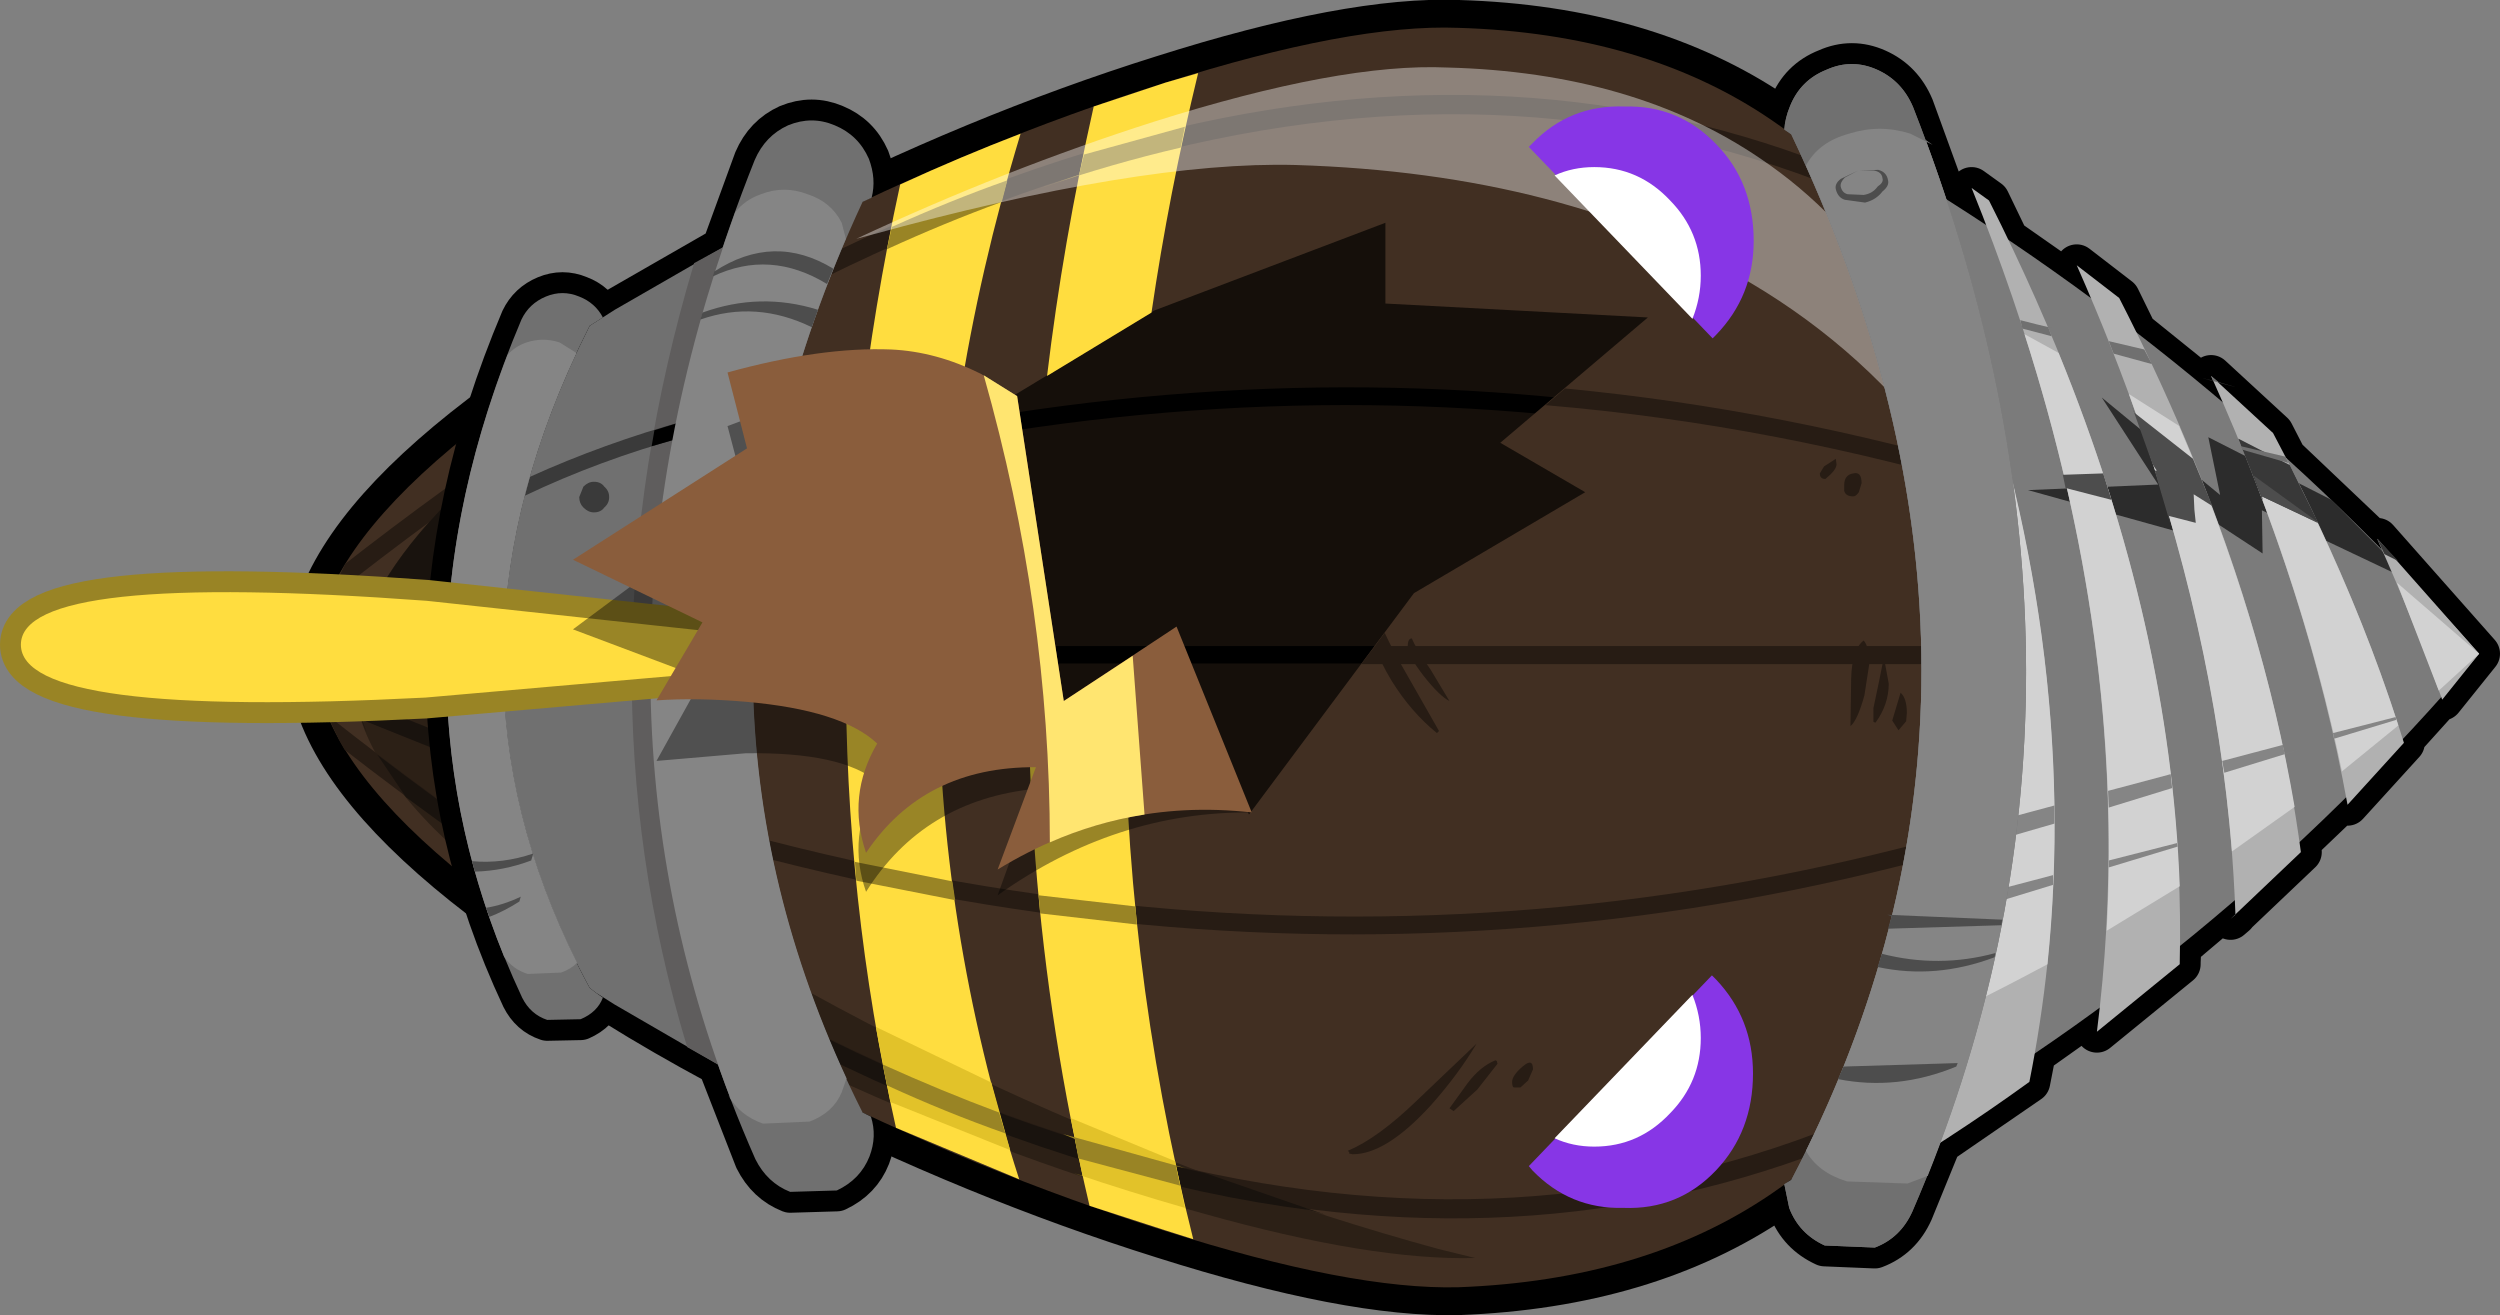 <?xml version="1.0" encoding="UTF-8" standalone="no"?>
<svg xmlns:xlink="http://www.w3.org/1999/xlink" height="94.45px" width="179.55px" xmlns="http://www.w3.org/2000/svg">
  <rect width="100%" height="100%" fill="#808080" stroke="none"/>
  <g transform="matrix(1.0, 0.0, 0.0, 1.0, 78.45, 47.2)">
    <path d="M-53.65 -0.1 Q-53.2 -12.65 -20.75 -29.0 -7.65 -35.75 5.25 -39.75 18.15 -43.85 25.6 -43.6 38.5 -43.2 47.3 -37.25 52.9 -33.4 56.6 -27.5 60.15 -21.85 62.35 -15.35 64.9 -7.6 65.0 -0.1 L65.0 0.05 Q64.9 7.5 62.35 15.4 60.15 21.8 56.6 27.5 52.9 33.35 47.3 37.2 38.5 43.15 25.6 43.65 18.15 43.85 5.25 39.75 -7.65 35.7 -20.75 29.05 -53.2 12.55 -53.65 0.05 L-53.65 -0.1" fill="#3464a8" fill-rule="evenodd" stroke="none"/>
    <path d="M-53.65 -0.1 Q-53.2 -12.65 -20.75 -29.0 -7.65 -35.75 5.25 -39.75 18.15 -43.85 25.6 -43.6 38.5 -43.2 47.3 -37.25 52.9 -33.4 56.6 -27.5 60.15 -21.85 62.35 -15.35 64.9 -7.6 65.0 -0.1 L65.0 0.05 Q64.9 7.5 62.35 15.4 60.15 21.8 56.6 27.5 52.9 33.35 47.3 37.2 38.5 43.15 25.6 43.65 18.15 43.85 5.25 39.75 -7.65 35.7 -20.75 29.05 -53.2 12.55 -53.65 0.05 L-53.65 -0.1 Z" fill="none" stroke="#000000" stroke-linecap="round" stroke-linejoin="round" stroke-width="4.0"/>
    <path d="M25.55 -43.6 Q38.45 -43.2 47.25 -37.25 52.9 -33.4 56.55 -27.5 60.1 -21.85 62.3 -15.35 64.9 -7.6 65.0 -0.05 L65.0 0.05 Q64.9 7.5 62.3 15.35 60.1 21.85 56.55 27.5 52.9 33.35 47.25 37.15 38.45 43.15 25.55 43.65 18.15 43.85 5.2 39.7 -7.7 35.65 -20.75 29.05 -53.25 12.55 -53.7 0.05 L-53.7 -0.05 Q-53.25 -12.65 -20.75 -29.05 -7.7 -35.75 5.2 -39.8 18.15 -43.9 25.55 -43.6" fill="#150f0a" fill-rule="evenodd" stroke="none"/>
    <path d="M53.25 -31.9 Q6.95 -51.7 -53.75 -3.25 L-52.6 -5.65 Q5.8 -51.65 51.05 -34.15 L53.25 -31.9 M63.5 -11.35 Q5.9 -28.7 -54.25 -1.5 L-53.8 -3.05 Q5.95 -29.75 63.1 -12.8 L63.5 -11.35 M65.0 -0.1 L65.0 0.0 65.0 0.45 -54.35 0.45 -54.4 0.0 -54.4 -0.1 -54.35 -0.8 65.0 -0.8 65.0 -0.1 M63.1 12.55 Q5.9 29.65 -53.9 2.75 L-54.25 1.25 Q6.35 28.75 64.3 10.9 L63.5 11.15 63.1 12.55 M50.95 34.1 Q5.85 51.4 -52.45 5.7 L-53.7 3.25 Q6.95 51.5 53.2 31.8 L50.95 34.1" fill="#000000" fill-rule="evenodd" stroke="none"/>
    <path d="M-55.85 -0.1 Q-55.4 -13.15 -21.75 -30.1 -8.2 -37.05 5.2 -41.25 18.6 -45.5 26.3 -45.2 39.65 -44.8 48.8 -38.6 54.6 -34.65 58.45 -28.55 62.1 -22.65 64.4 -15.9 67.05 -7.9 67.15 -0.1 L67.15 0.05 Q67.05 7.8 64.4 15.95 62.1 22.6 58.45 28.5 54.6 34.6 48.8 38.55 39.65 44.75 26.3 45.25 18.6 45.45 5.2 41.2 -8.2 37.0 -21.75 30.15 -55.4 13.05 -55.85 0.05 L-55.85 -0.1 Z" fill="none" stroke="#000000" stroke-linecap="round" stroke-linejoin="round" stroke-width="4.0"/>
    <path d="M-35.65 24.1 L-36.1 23.75 Q-48.55 0.8 -36.1 -23.8 L-34.3 -24.95 -26.55 -29.4 -24.25 -35.7 Q-23.5 -37.45 -21.85 -38.2 -20.15 -38.9 -18.5 -38.2 -16.8 -37.5 -16.05 -35.8 -15.5 -34.35 -15.85 -33.0 L-16.5 -32.7 Q-32.3 1.3 -16.5 32.7 L-15.9 33.0 Q-15.45 34.4 -16.0 35.85 -16.65 37.5 -18.35 38.3 L-21.7 38.4 Q-23.35 37.75 -24.2 36.05 L-26.85 29.25 Q-30.85 27.1 -34.3 24.95 L-35.65 24.1" fill="#000000" fill-rule="evenodd" stroke="none"/>
    <path d="M-35.65 24.1 L-36.1 23.75 Q-48.55 0.8 -36.1 -23.8 L-34.3 -24.95 -26.55 -29.4 -24.25 -35.7 Q-23.5 -37.45 -21.85 -38.2 -20.15 -38.9 -18.5 -38.2 -16.8 -37.5 -16.05 -35.8 -15.5 -34.35 -15.85 -33.0 L-16.5 -32.7 Q-32.3 1.3 -16.5 32.7 L-15.9 33.0 Q-15.45 34.4 -16.0 35.85 -16.65 37.5 -18.35 38.3 L-21.7 38.4 Q-23.35 37.75 -24.2 36.05 L-26.85 29.25 Q-30.85 27.1 -34.3 24.95 L-35.65 24.1 Z" fill="none" stroke="#000000" stroke-linecap="round" stroke-linejoin="round" stroke-width="3.0"/>
    <path d="M61.35 -32.9 L64.2 -31.1 Q75.35 -2.0 72.35 25.15 L67.7 28.45 68.6 21.95 68.6 21.9 Q70.3 5.2 66.2 -12.1 64.8 -22.4 61.35 -32.9 M65.75 -30.0 L71.75 -25.8 Q81.1 -3.6 82.05 17.5 L78.15 20.8 Q78.35 -3.75 65.75 -30.0 M74.95 -23.35 L81.15 -18.35 Q87.45 -3.9 90.05 10.1 L86.75 13.25 Q84.15 -4.65 74.95 -23.35 M85.7 -14.35 L92.65 -7.75 96.9 2.85 94.15 5.9 Q90.95 -4.15 85.7 -14.35" fill="#7b7b7b" fill-rule="evenodd" stroke="none"/>
    <path d="M64.2 -31.1 L63.15 -33.7 64.4 -32.8 65.75 -30.0 Q78.35 -3.75 78.15 20.8 L78.1 21.9 78.1 21.95 78.1 22.05 72.15 26.9 72.35 25.15 Q75.35 -2.0 64.2 -31.1 M71.75 -25.8 L70.7 -28.15 73.75 -25.8 74.95 -23.35 Q84.15 -4.65 86.75 13.25 L86.8 14.0 81.75 18.8 82.1 18.5 82.05 17.5 Q81.1 -3.6 71.75 -25.8 M81.15 -18.35 L80.35 -20.2 84.8 -16.1 85.7 -14.35 Q90.95 -4.15 94.15 5.9 L94.2 6.15 90.15 10.6 90.05 10.1 Q87.45 -3.9 81.15 -18.35 M92.65 -7.75 L92.3 -8.45 92.3 -8.5 99.6 -0.25 96.95 3.05 96.9 2.85 92.65 -7.75 M67.7 28.45 L67.3 30.5 60.9 34.9 Q69.45 12.05 66.2 -12.1 70.3 5.2 68.6 21.9 L68.6 21.95 67.7 28.45" fill="#b1b1b1" fill-rule="evenodd" stroke="none"/>
    <path d="M60.9 34.9 L58.9 39.8 Q58.05 41.7 56.2 42.4 L52.6 42.25 Q50.75 41.4 50.05 39.55 L49.7 37.85 50.2 37.55 Q68.9 1.85 50.2 -37.55 L49.7 -37.9 Q49.75 -38.7 50.1 -39.55 50.85 -41.45 52.75 -42.2 54.55 -43.0 56.35 -42.2 58.15 -41.4 58.95 -39.5 L61.35 -32.9 Q64.8 -22.4 66.2 -12.1 69.45 12.05 60.9 34.9" fill="#707070" fill-rule="evenodd" stroke="none"/>
    <path d="M61.35 -32.9 L64.2 -31.1 63.15 -33.7 64.4 -32.8 65.75 -30.0 71.75 -25.8 70.7 -28.15 73.75 -25.8 74.95 -23.35 81.15 -18.35 80.35 -20.2 84.8 -16.1 85.7 -14.35 92.65 -7.75 92.3 -8.45 92.3 -8.5 99.6 -0.25 96.95 3.05 96.9 2.85 94.15 5.9 94.2 6.15 90.15 10.6 90.05 10.1 86.75 13.25 86.8 14.0 81.75 18.8 82.1 18.5 82.05 17.5 78.15 20.8 78.1 21.9 78.1 21.95 78.1 22.05 72.15 26.9 72.35 25.15 67.7 28.45 67.3 30.5 60.9 34.9 58.9 39.8 Q58.05 41.7 56.2 42.4 L52.6 42.25 Q50.75 41.4 50.05 39.55 L49.7 37.85 50.2 37.55 Q68.9 1.85 50.2 -37.55 L49.7 -37.9 Q49.75 -38.7 50.1 -39.55 50.85 -41.45 52.75 -42.2 54.55 -43.0 56.35 -42.2 58.15 -41.4 58.95 -39.5 L61.35 -32.9 Q64.8 -22.4 66.2 -12.1 70.3 5.2 68.6 21.9 L68.6 21.95 67.7 28.45 M60.9 34.9 Q69.45 12.05 66.2 -12.1 M64.2 -31.1 Q75.35 -2.0 72.35 25.15 M78.15 20.8 Q78.35 -3.75 65.75 -30.0 M86.75 13.25 Q84.15 -4.65 74.95 -23.35 M71.75 -25.8 Q81.1 -3.6 82.05 17.5 M81.15 -18.35 Q87.45 -3.9 90.05 10.1 M94.15 5.9 Q90.95 -4.15 85.7 -14.35 M96.9 2.85 L92.65 -7.75" fill="none" stroke="#000000" stroke-linecap="round" stroke-linejoin="round" stroke-width="3.0"/>
    <path d="M4.45 -24.9 L-5.55 -18.85 -2.4 3.7 5.75 -1.8 11.25 11.3 23.1 -4.6 35.4 -11.85 29.3 -15.4 39.9 -24.4 21.05 -25.4 21.05 -31.2 4.45 -24.9 M26.3 -45.2 Q39.65 -44.8 48.75 -38.6 54.6 -34.65 58.4 -28.5 62.1 -22.65 64.4 -15.9 67.05 -7.9 67.15 -0.05 L67.15 0.05 Q67.05 7.75 64.4 15.9 62.1 22.65 58.4 28.5 54.6 34.6 48.75 38.55 39.65 44.75 26.3 45.25 18.6 45.45 5.2 41.2 -8.2 37.0 -21.75 30.15 -55.4 13.0 -55.9 0.05 L-55.9 -0.05 Q-55.4 -13.1 -21.75 -30.15 -8.2 -37.05 5.2 -41.25 18.6 -45.5 26.3 -45.2" fill="#412f22" fill-rule="evenodd" stroke="none"/>
    <path d="M-53.1 1.3 Q-52.8 -6.95 -39.05 -17.45 -46.7 -9.65 -46.95 -2.95 L-46.95 -2.75 Q-46.35 12.45 -6.85 30.85 9.1 38.2 24.85 42.5 L27.5 43.15 Q20.05 43.35 7.95 39.95 -5.4 36.3 -18.95 30.05 -52.6 14.3 -53.1 1.45 L-53.1 1.3" fill="#2c2016" fill-rule="evenodd" stroke="none"/>
    <path d="M65.6 -11.75 Q49.15 -16.7 32.55 -18.1 L33.95 -19.3 Q49.65 -17.8 65.2 -13.2 L65.6 -11.75 M6.2 -0.8 L6.75 0.5 2.35 0.5 4.3 -0.8 6.2 -0.8 M55.0 -33.05 Q7.3 -53.4 -54.95 -4.1 L-53.65 -6.7 -54.05 -6.4 Q6.05 -53.4 52.65 -35.4 L55.0 -33.05 M67.15 -0.1 L67.15 0.05 67.15 0.5 19.3 0.5 20.3 -0.8 67.15 -0.8 67.15 -0.15 67.15 -0.1 M65.2 13.0 Q6.25 30.65 -55.3 3.2 L-55.7 1.65 Q6.35 29.55 65.65 11.6 L65.6 11.6 65.2 13.0 M52.6 35.4 Q6.2 53.15 -53.7 6.65 L-54.1 5.95 -54.95 4.15 Q7.3 53.3 54.95 33.0 L52.6 35.4 M-55.9 0.05 L-55.9 -0.05 -55.85 -0.8 -3.0 -0.8 -2.85 0.5 -55.85 0.5 -55.9 0.05 M-55.65 -1.85 L-55.45 -2.65 -55.2 -3.5 Q-30.15 -14.6 -5.45 -18.25 L-5.3 -16.95 Q-30.25 -13.25 -55.65 -1.85" fill="#271c14" fill-rule="evenodd" stroke="none"/>
    <path d="M-45.5 -8.65 L-46.05 -7.2 -46.55 -5.65 -51.9 -3.45 -52.1 -2.9 Q-49.75 -8.7 -41.55 -15.45 L-39.85 -16.6 -42.75 -13.1 -45.5 -8.65 M-52.8 -0.8 L-46.65 -0.8 -46.35 0.5 -53.0 0.5 -52.8 -0.8 M15.55 39.7 Q-14.55 35.85 -49.3 10.05 L-51.35 7.0 Q-19.75 31.1 8.1 37.05 L16.75 40.05 15.55 39.7 M-43.35 6.2 L-41.05 9.05 -52.45 4.5 -52.1 5.45 Q-52.8 3.9 -52.95 2.45 L-52.9 3.0 -42.7 7.05 -43.35 6.2" fill="#19130e" fill-rule="evenodd" stroke="none"/>
    <path d="M-0.2 39.4 Q-6.0 14.85 -4.15 -10.9 L-4.25 -9.6 -2.4 3.7 2.3 0.55 Q2.15 21.6 7.25 41.8 L5.2 41.15 -0.2 39.4 M5.2 -41.25 L7.6 -41.95 Q5.5 -33.3 4.25 -24.75 L-3.25 -20.2 Q-2.1 -29.8 0.1 -39.55 L5.2 -41.25 M-5.25 37.5 L-14.1 33.8 Q-21.45 1.15 -13.8 -33.95 -9.45 -35.95 -5.15 -37.6 -16.95 1.3 -5.25 37.5" fill="#ffdd3f" fill-rule="evenodd" stroke="none"/>
    <path d="M50.2 37.55 Q68.9 1.85 50.2 -37.55 L49.7 -37.9 Q49.75 -38.7 50.1 -39.55 50.85 -41.45 52.75 -42.2 54.55 -43.0 56.35 -42.2 58.15 -41.4 58.95 -39.5 75.2 2.1 58.9 39.8 58.05 41.7 56.2 42.4 L52.6 42.25 Q50.75 41.4 50.05 39.55 L49.7 37.85 50.2 37.55" fill="#6b6a6a" fill-rule="evenodd" stroke="none"/>
    <path d="M-35.1 -24.3 Q-34.8 -23.6 -34.85 -22.9 L-36.55 -21.85 Q-48.05 0.75 -36.55 21.8 L-34.85 22.9 Q-34.75 23.6 -35.1 24.3 -35.5 25.45 -36.75 26.0 L-39.15 26.05 Q-40.35 25.65 -40.95 24.45 -51.8 1.3 -41.0 -24.25 -40.45 -25.4 -39.25 -25.9 -38.05 -26.4 -36.85 -25.9 -35.65 -25.45 -35.1 -24.3" fill="#707070" fill-rule="evenodd" stroke="none"/>
    <path d="M-35.1 -24.3 Q-35.65 -25.45 -36.85 -25.9 -38.05 -26.4 -39.25 -25.9 -40.45 -25.4 -41.0 -24.25 -51.8 1.3 -40.95 24.45 -40.35 25.65 -39.15 26.05 L-36.75 26.0 Q-35.5 25.45 -35.1 24.3 -34.75 23.6 -34.85 22.9 L-36.55 21.8 Q-48.05 0.75 -36.55 -21.85 L-34.85 -22.9 Q-34.8 -23.6 -35.1 -24.3 Z" fill="none" stroke="#000000" stroke-linecap="round" stroke-linejoin="round" stroke-width="3.0"/>
    <path d="M-35.65 24.1 L-36.1 23.75 Q-48.55 0.8 -36.1 -23.8 L-34.3 -24.95 -26.05 -29.7 Q-35.55 1.0 -26.45 29.5 L-34.3 24.95 -35.65 24.1" fill="#707070" fill-rule="evenodd" stroke="none"/>
    <path d="M-16.5 -32.7 Q-32.3 1.3 -16.5 32.7 L-15.9 33.0 Q-15.45 34.4 -16.0 35.85 -16.65 37.5 -18.35 38.3 L-21.7 38.4 Q-23.35 37.75 -24.2 36.05 -39.25 1.95 -24.25 -35.7 -23.5 -37.45 -21.85 -38.2 -20.15 -38.9 -18.5 -38.2 -16.8 -37.5 -16.05 -35.8 -15.5 -34.35 -15.85 -33.0 L-16.5 -32.7" fill="#707070" fill-rule="evenodd" stroke="none"/>
    <path d="M-26.05 -29.7 Q-35.55 1.0 -26.45 29.5 L-29.1 28.0 Q-37.3 0.85 -28.6 -28.3 L-26.05 -29.7" fill="#5f5d5d" fill-rule="evenodd" stroke="none"/>
    <path d="M-40.75 -11.6 L-40.4 -12.95 Q-35.1 -15.35 -29.2 -17.0 L-29.4 -15.8 Q-35.4 -14.15 -40.75 -11.6 M-34.7 -11.5 Q-34.7 -11.05 -35.05 -10.75 -35.3 -10.4 -35.8 -10.4 -36.2 -10.4 -36.55 -10.75 -36.85 -11.05 -36.85 -11.5 L-36.55 -12.25 Q-36.2 -12.6 -35.8 -12.6 -35.3 -12.6 -35.05 -12.25 -34.7 -11.95 -34.7 -11.5" fill="#3a3a3a" fill-rule="evenodd" stroke="none"/>
    <path d="M-31.45 -16.3 L-29.2 -17.0 -29.4 -15.8 -31.65 -15.15 -31.45 -16.3" fill="#000000" fill-rule="evenodd" stroke="none"/>
    <path d="M-18.0 -31.2 L-17.7 -30.05 Q-31.1 1.2 -17.65 30.25 L-18.0 31.25 Q-18.6 32.7 -20.3 33.35 L-23.65 33.5 Q-25.35 32.9 -26.15 31.45 L-26.0 31.65 Q-37.65 1.25 -25.65 -31.95 -24.95 -32.85 -23.8 -33.25 -22.15 -33.9 -20.45 -33.25 -18.75 -32.7 -18.0 -31.2" fill="#858585" fill-rule="evenodd" stroke="none"/>
    <path d="M6.65 39.55 Q2.65 38.4 -1.35 37.05 L-0.7 37.25 -1.55 33.1 5.95 36.2 6.65 39.55 M-14.5 31.95 L-15.55 26.55 -7.25 30.55 -5.9 35.4 -14.5 31.95" fill="#e2c229" fill-rule="evenodd" stroke="none"/>
    <path d="M-4.55 -0.8 L-3.0 -0.8 -2.85 0.5 -4.6 0.5 -4.55 -0.8 M-17.7 -0.25 L-17.7 -0.8 -11.05 -0.8 -11.05 0.5 -17.7 0.5 -17.7 0.2 -17.7 -0.25 M-6.5 -32.7 Q-10.6 -31.2 -14.75 -29.3 L-14.4 -30.9 Q-10.2 -32.8 -6.1 -34.25 L-6.5 -32.7 M3.2 19.2 L-3.75 18.4 -3.85 17.1 3.1 17.9 3.2 19.2 M6.0 36.55 L6.3 37.95 -1.0 36.0 -1.25 34.6 -2.1 34.25 6.7 36.7 6.0 36.55 M6.35 -36.6 Q1.4 -35.45 -3.7 -33.7 L-0.95 -34.65 -0.6 -36.1 6.65 -38.1 6.35 -36.6 M-16.9 -14.75 L-16.75 -16.15 -9.65 -17.5 -9.85 -16.15 -16.9 -14.75 M-9.85 17.45 L-16.95 16.05 -17.05 14.7 -10.05 16.1 -9.85 17.45 M-14.75 30.75 L-15.05 29.25 Q-10.85 31.15 -6.7 32.7 L-6.25 34.2 Q-10.5 32.7 -14.75 30.75" fill="#998425" fill-rule="evenodd" stroke="none"/>
    <path d="M14.6 -35.35 Q3.45 -35.65 -16.0 -30.3 L-16.95 -30.05 Q-6.25 -35.05 4.4 -38.45 17.85 -42.7 25.5 -42.35 38.9 -42.0 48.0 -35.8 53.85 -31.85 57.65 -25.7 61.35 -19.8 63.6 -13.1 L65.0 -8.35 61.25 -14.2 Q55.7 -21.9 47.25 -26.9 34.0 -34.75 14.6 -35.35" fill="#ffffff" fill-opacity="0.4" fill-rule="evenodd" stroke="none"/>
    <path d="M55.3 -36.55 Q80.45 -21.95 99.6 -0.25 80.6 22.1 55.3 36.05 L53.75 34.8 Q67.15 1.5 53.75 -35.2 L55.3 -36.55" fill="#7b7b7b" fill-rule="evenodd" stroke="none"/>
    <path d="M80.15 -15.8 L89.0 -11.3 94.85 -5.4 84.0 -10.55 84.05 -7.45 79.1 -10.7 79.15 -9.6 79.25 -8.65 67.2 -12.0 76.55 -12.4 72.5 -18.65 81.0 -11.65 80.15 -15.8" fill="#2c2c2c" fill-rule="evenodd" stroke="none"/>
    <path d="M64.4 -32.8 Q78.7 -4.5 78.1 21.9 L78.1 21.95 78.1 22.05 72.15 26.9 Q75.85 -2.3 63.15 -33.7 L64.4 -32.8 M55.3 -38.8 L57.2 -37.6 Q71.55 -6.75 68.6 21.9 L68.6 21.95 Q68.15 26.25 67.3 30.5 61.5 34.7 55.3 38.3 L53.75 36.95 Q67.15 1.6 53.75 -37.4 L55.3 -38.8 M80.35 -20.2 L84.8 -16.1 Q90.8 -4.8 94.2 6.15 L90.15 10.6 Q87.4 -4.55 80.35 -20.2 M82.1 18.5 Q81.3 -4.2 70.7 -28.15 L73.75 -25.8 Q84.2 -5.45 86.8 14.0 L81.75 18.8 82.1 18.5 M99.6 -0.25 L96.95 3.05 Q94.9 -2.65 92.3 -8.45 L92.3 -8.5 99.6 -0.25" fill="#b1b1b1" fill-rule="evenodd" stroke="none"/>
    <path d="M66.95 -23.2 L69.4 -21.85 Q77.4 -2.25 78.1 16.45 L72.85 19.65 Q74.0 -1.25 66.95 -23.2 M62.15 -25.75 Q71.0 -1.1 68.6 22.05 62.85 25.15 56.75 27.9 64.3 0.8 56.45 -28.5 L62.15 -25.75 M99.6 -0.25 L96.7 2.4 93.7 -5.35 99.6 -0.25 M78.05 -16.6 Q84.05 -2.7 86.35 10.75 L81.85 13.95 Q80.55 -2.15 74.45 -18.9 L78.15 -16.55 78.05 -16.6 M83.35 -13.1 L83.3 -13.1 87.95 -9.75 Q91.45 -2.4 93.8 4.9 L89.75 8.2 Q87.55 -2.35 83.35 -13.1" fill="#d2d2d2" fill-rule="evenodd" stroke="none"/>
    <path d="M72.95 9.6 L77.45 8.4 77.55 9.4 73.0 10.8 72.95 9.6 M73.0 14.6 L77.9 13.35 77.95 13.6 73.0 15.1 73.0 14.6 M85.65 6.95 L86.5 6.7 81.3 8.3 81.15 7.45 85.5 6.3 85.65 6.95 M89.1 5.45 L93.6 4.3 93.65 4.5 89.2 5.85 89.1 5.45 M63.4 13.6 L59.5 14.7 59.65 13.25 63.15 12.25 69.1 10.65 69.1 11.95 63.4 13.6 M58.7 19.5 L58.95 18.3 69.0 15.65 69.0 16.35 58.7 19.5" fill="#858585" fill-rule="evenodd" stroke="none"/>
    <path d="M84.0 -11.55 L84.05 -11.25 82.3 -15.7 86.0 -13.8 88.05 -9.65 84.0 -11.55 M92.3 -8.45 L92.3 -8.5 93.8 -6.9 92.8 -7.4 92.3 -8.45" fill="#383838" fill-rule="evenodd" stroke="none"/>
    <path d="M76.1 -21.05 L73.35 -21.8 73.0 -22.7 75.55 -22.1 76.1 -21.05 M67.85 -23.9 L69.1 -23.6 68.65 -23.7 68.9 -23.05 66.8 -23.6 66.65 -24.2 65.5 -24.5 67.85 -23.9 M57.35 -26.3 L62.35 -25.25 62.4 -24.85 57.35 -26.3 M82.5 -15.15 L85.7 -14.4 85.9 -13.95 82.6 -14.9 82.5 -15.15 M80.35 -20.2 L80.9 -19.75 82.1 -19.4 79.7 -20.05 80.5 -19.85 80.35 -20.2" fill="#707070" fill-rule="evenodd" stroke="none"/>
    <path d="M50.2 37.55 Q68.9 1.85 50.2 -37.55 L49.7 -37.9 Q49.75 -38.7 50.1 -39.55 50.85 -41.45 52.75 -42.2 54.55 -43.0 56.35 -42.2 58.15 -41.4 58.95 -39.5 75.2 2.1 58.9 39.8 58.05 41.7 56.2 42.4 L52.6 42.25 Q50.75 41.4 50.05 39.55 L49.7 37.85 50.2 37.55" fill="#707070" fill-rule="evenodd" stroke="none"/>
    <path d="M54.2 37.65 Q52.1 37.0 51.25 35.45 67.85 1.7 51.25 -35.3 52.15 -37.0 54.35 -37.6 56.55 -38.3 58.75 -37.6 L60.35 -36.8 59.85 -37.15 Q74.2 1.7 60.0 37.25 L58.55 37.8 54.2 37.65" fill="#858585" fill-rule="evenodd" stroke="none"/>
    <path d="M-28.0 -24.75 Q-23.85 -26.25 -19.7 -24.95 L-20.15 -23.7 Q-24.15 -25.65 -28.15 -24.25 L-28.0 -24.75 M-27.15 -27.7 Q-22.85 -30.5 -18.6 -27.9 L-19.05 -26.8 Q-23.15 -29.3 -27.25 -27.35 L-27.15 -27.7" fill="#4d4d4d" fill-rule="evenodd" stroke="none"/>
    <path d="M62.05 29.4 Q57.8 31.15 53.55 30.3 L53.95 29.4 62.15 29.15 62.05 29.4 M64.8 21.55 Q60.55 23.15 56.4 22.25 L56.7 21.3 Q60.8 22.35 64.85 21.25 L64.85 21.3 64.8 21.55 M65.3 19.25 L57.15 19.5 57.4 18.6 57.1 18.5 65.35 18.85 65.3 19.25 M56.45 -35.0 Q57.05 -34.85 57.15 -34.25 57.25 -33.85 56.75 -33.45 56.3 -32.85 55.5 -32.65 L54.05 -32.85 Q53.55 -33.0 53.4 -33.6 53.3 -34.0 53.75 -34.35 L55.0 -34.95 54.05 -34.45 Q53.7 -34.1 53.75 -33.8 53.85 -33.35 54.25 -33.25 L55.4 -33.2 Q56.05 -33.3 56.4 -33.8 56.85 -34.1 56.75 -34.4 56.7 -34.85 56.15 -34.95 L55.0 -34.95 56.45 -35.0" fill="#4d4d4d" fill-rule="evenodd" stroke="none"/>
    <path d="M-36.85 -25.9 Q-35.7 -25.45 -35.15 -24.4 L-36.1 -23.8 Q-48.55 0.8 -36.1 23.75 L-35.65 24.1 -35.15 24.45 Q-35.55 25.5 -36.75 26.0 L-39.15 26.05 Q-40.35 25.65 -40.95 24.45 -51.8 1.3 -41.0 -24.25 -40.45 -25.4 -39.25 -25.9 -38.05 -26.4 -36.85 -25.9" fill="#707070" fill-rule="evenodd" stroke="none"/>
    <path d="M-38.25 -22.6 L-37.05 -21.85 Q-47.6 0.75 -37.0 21.95 -37.45 22.4 -38.15 22.65 L-40.55 22.75 Q-41.65 22.4 -42.25 21.5 -50.65 0.85 -42.0 -21.7 -41.5 -22.3 -40.65 -22.6 -39.45 -23.0 -38.25 -22.6" fill="#858585" fill-rule="evenodd" stroke="none"/>
    <path d="M-41.15 17.55 Q-42.25 18.25 -43.3 18.65 L-43.55 18.0 Q-42.3 17.8 -41.05 17.2 L-41.15 17.55 M-40.3 14.6 Q-42.3 15.35 -44.35 15.4 L-44.55 14.65 Q-42.35 14.85 -40.15 14.1 L-40.3 14.6" fill="#4d4d4d" fill-rule="evenodd" stroke="none"/>
    <path d="M22.45 1.0 L24.9 5.3 24.75 5.45 Q22.9 3.95 21.5 1.7 20.65 0.3 20.3 -0.8 L21.0 -1.75 Q21.55 -0.55 22.45 1.0 M22.95 -1.35 Q23.25 -0.6 24.3 0.9 L25.65 3.15 Q24.95 2.8 23.8 1.35 22.65 -0.15 22.65 -0.75 22.65 -1.35 22.95 -1.35 M55.25 -12.5 L55.05 -11.85 Q54.85 -11.55 54.65 -11.55 54.1 -11.55 54.0 -11.95 L54.0 -12.35 Q54.0 -13.1 54.65 -13.2 55.25 -13.35 55.25 -12.5 M53.4 -14.25 L53.45 -13.85 Q53.45 -13.45 52.65 -12.8 52.25 -12.8 52.25 -13.2 L52.55 -13.7 53.4 -14.25 M56.85 0.0 L57.2 1.9 Q57.2 3.4 56.25 4.7 L56.1 4.65 56.1 3.65 56.5 1.75 56.85 0.0 M58.05 2.55 Q58.5 2.95 58.5 4.0 L58.45 4.6 57.9 5.25 57.45 4.55 58.05 2.55 M55.4 -1.2 Q55.8 -0.75 55.8 0.5 L55.45 2.75 Q54.95 4.55 54.45 4.95 L54.5 1.55 Q54.55 -0.55 55.4 -1.2 M27.6 27.75 Q26.3 29.95 24.3 32.2 21.1 35.7 18.7 35.7 L18.45 35.65 18.45 35.55 18.35 35.45 Q20.5 34.55 23.3 31.85 L27.6 27.75 M31.65 29.6 L31.3 30.4 30.75 30.9 30.3 30.9 Q30.15 30.9 30.15 30.5 30.15 30.05 30.9 29.4 31.65 28.75 31.65 29.6 M28.95 28.95 L29.05 29.0 29.1 29.2 27.65 31.05 25.95 32.6 25.65 32.4 26.95 30.6 Q27.85 29.4 28.95 28.95" fill="#271c14" fill-rule="evenodd" stroke="none"/>
    <path d="M74.65 -18.05 L74.85 -17.55 79.05 -14.25 80.45 -10.85 79.1 -11.7 79.15 -10.6 79.25 -9.65 77.3 -10.15 77.4 -9.65 76.3 -13.4 76.45 -13.4 76.15 -13.85 74.65 -18.05 M87.95 -9.75 L88.0 -9.65 84.0 -11.55 84.05 -11.3 83.4 -13.05 87.95 -9.75 M72.6 -13.2 L73.2 -11.3 69.9 -12.15 69.7 -13.1 72.6 -13.2" fill="#4d4d4d" fill-rule="evenodd" stroke="none"/>
    <path d="M-18.75 0.35 L-47.9 2.9 Q-76.95 4.4 -76.95 -0.9 -76.95 -6.2 -47.8 -4.05 L-18.65 -0.9 -18.75 0.35" fill="#3494d4" fill-rule="evenodd" stroke="none"/>
    <path d="M-18.75 0.35 L-47.9 2.9 Q-76.95 4.4 -76.95 -0.9 -76.95 -6.2 -47.8 -4.05 L-18.65 -0.9 -18.75 0.35 Z" fill="none" stroke="#998425" stroke-linecap="round" stroke-linejoin="round" stroke-width="3.0"/>
    <path d="M-18.75 0.35 L-47.9 2.9 Q-76.95 4.4 -76.95 -0.9 -76.95 -6.2 -47.8 -4.05 L-18.65 -0.9 -18.75 0.35" fill="#ffdd3f" fill-rule="evenodd" stroke="none"/>
    <path d="M-14.45 -19.45 Q-11.2 -19.65 -8.0 -18.4 L-5.4 -17.05 -2.05 4.5 6.05 -1.65 11.45 11.15 Q1.7 11.05 -6.8 17.1 L-4.05 9.45 Q-12.1 10.25 -16.25 16.85 -17.65 12.9 -15.45 8.95 -18.0 6.8 -24.9 6.9 L-31.3 7.45 -28.0 1.5 -37.3 -2.0 -24.8 -11.3 -26.2 -16.6 Q-19.5 -19.15 -14.45 -19.45" fill="#000000" fill-opacity="0.4" fill-rule="evenodd" stroke="none"/>
    <path d="M-14.45 -22.1 Q-11.2 -21.95 -8.0 -20.35 L-5.4 -18.75 -2.05 3.15 6.05 -2.2 11.45 11.15 Q1.7 10.05 -6.8 15.25 L-4.05 7.9 Q-12.1 7.85 -16.25 14.05 -17.65 9.95 -15.45 6.2 -18.0 3.8 -24.9 3.2 -28.35 2.9 -31.3 3.1 L-28.0 -2.5 -37.3 -7.0 -24.8 -15.0 -26.2 -20.45 Q-19.5 -22.3 -14.45 -22.1" fill="#8a5d3c" fill-rule="evenodd" stroke="none"/>
    <path d="M-5.4 -18.75 L-2.05 3.15 2.9 -0.1 3.75 11.3 Q0.25 11.85 -3.05 13.3 -3.05 -3.5 -7.8 -20.25 L-5.4 -18.75" fill="#ffe570" fill-rule="evenodd" stroke="none"/>
    <path d="M44.8 -36.85 Q42.1 -39.65 38.25 -39.55 34.3 -39.7 31.6 -36.9 L31.35 -36.65 44.55 -22.9 44.8 -23.15 Q47.5 -25.95 47.5 -29.9 47.5 -34.1 44.8 -36.85" fill="#8736e6" fill-rule="evenodd" stroke="none"/>
    <path d="M43.1 -24.3 Q43.7 -25.8 43.7 -27.4 43.7 -30.55 41.5 -32.8 39.25 -35.2 36.05 -35.2 34.5 -35.2 33.2 -34.6 L43.1 -24.3" fill="#ffffff" fill-rule="evenodd" stroke="none"/>
    <path d="M44.8 23.15 Q47.45 25.95 47.45 29.9 47.45 34.05 44.8 36.85 42.1 39.7 38.15 39.55 34.3 39.65 31.6 36.85 L31.35 36.55 44.5 22.85 44.8 23.15" fill="#8736e6" fill-rule="evenodd" stroke="none"/>
    <path d="M43.1 24.25 Q43.7 25.75 43.7 27.35 43.7 30.5 41.5 32.75 39.25 35.15 36.05 35.15 34.5 35.15 33.2 34.55 L43.1 24.25" fill="#ffffff" fill-rule="evenodd" stroke="none"/>
  </g>
</svg>
